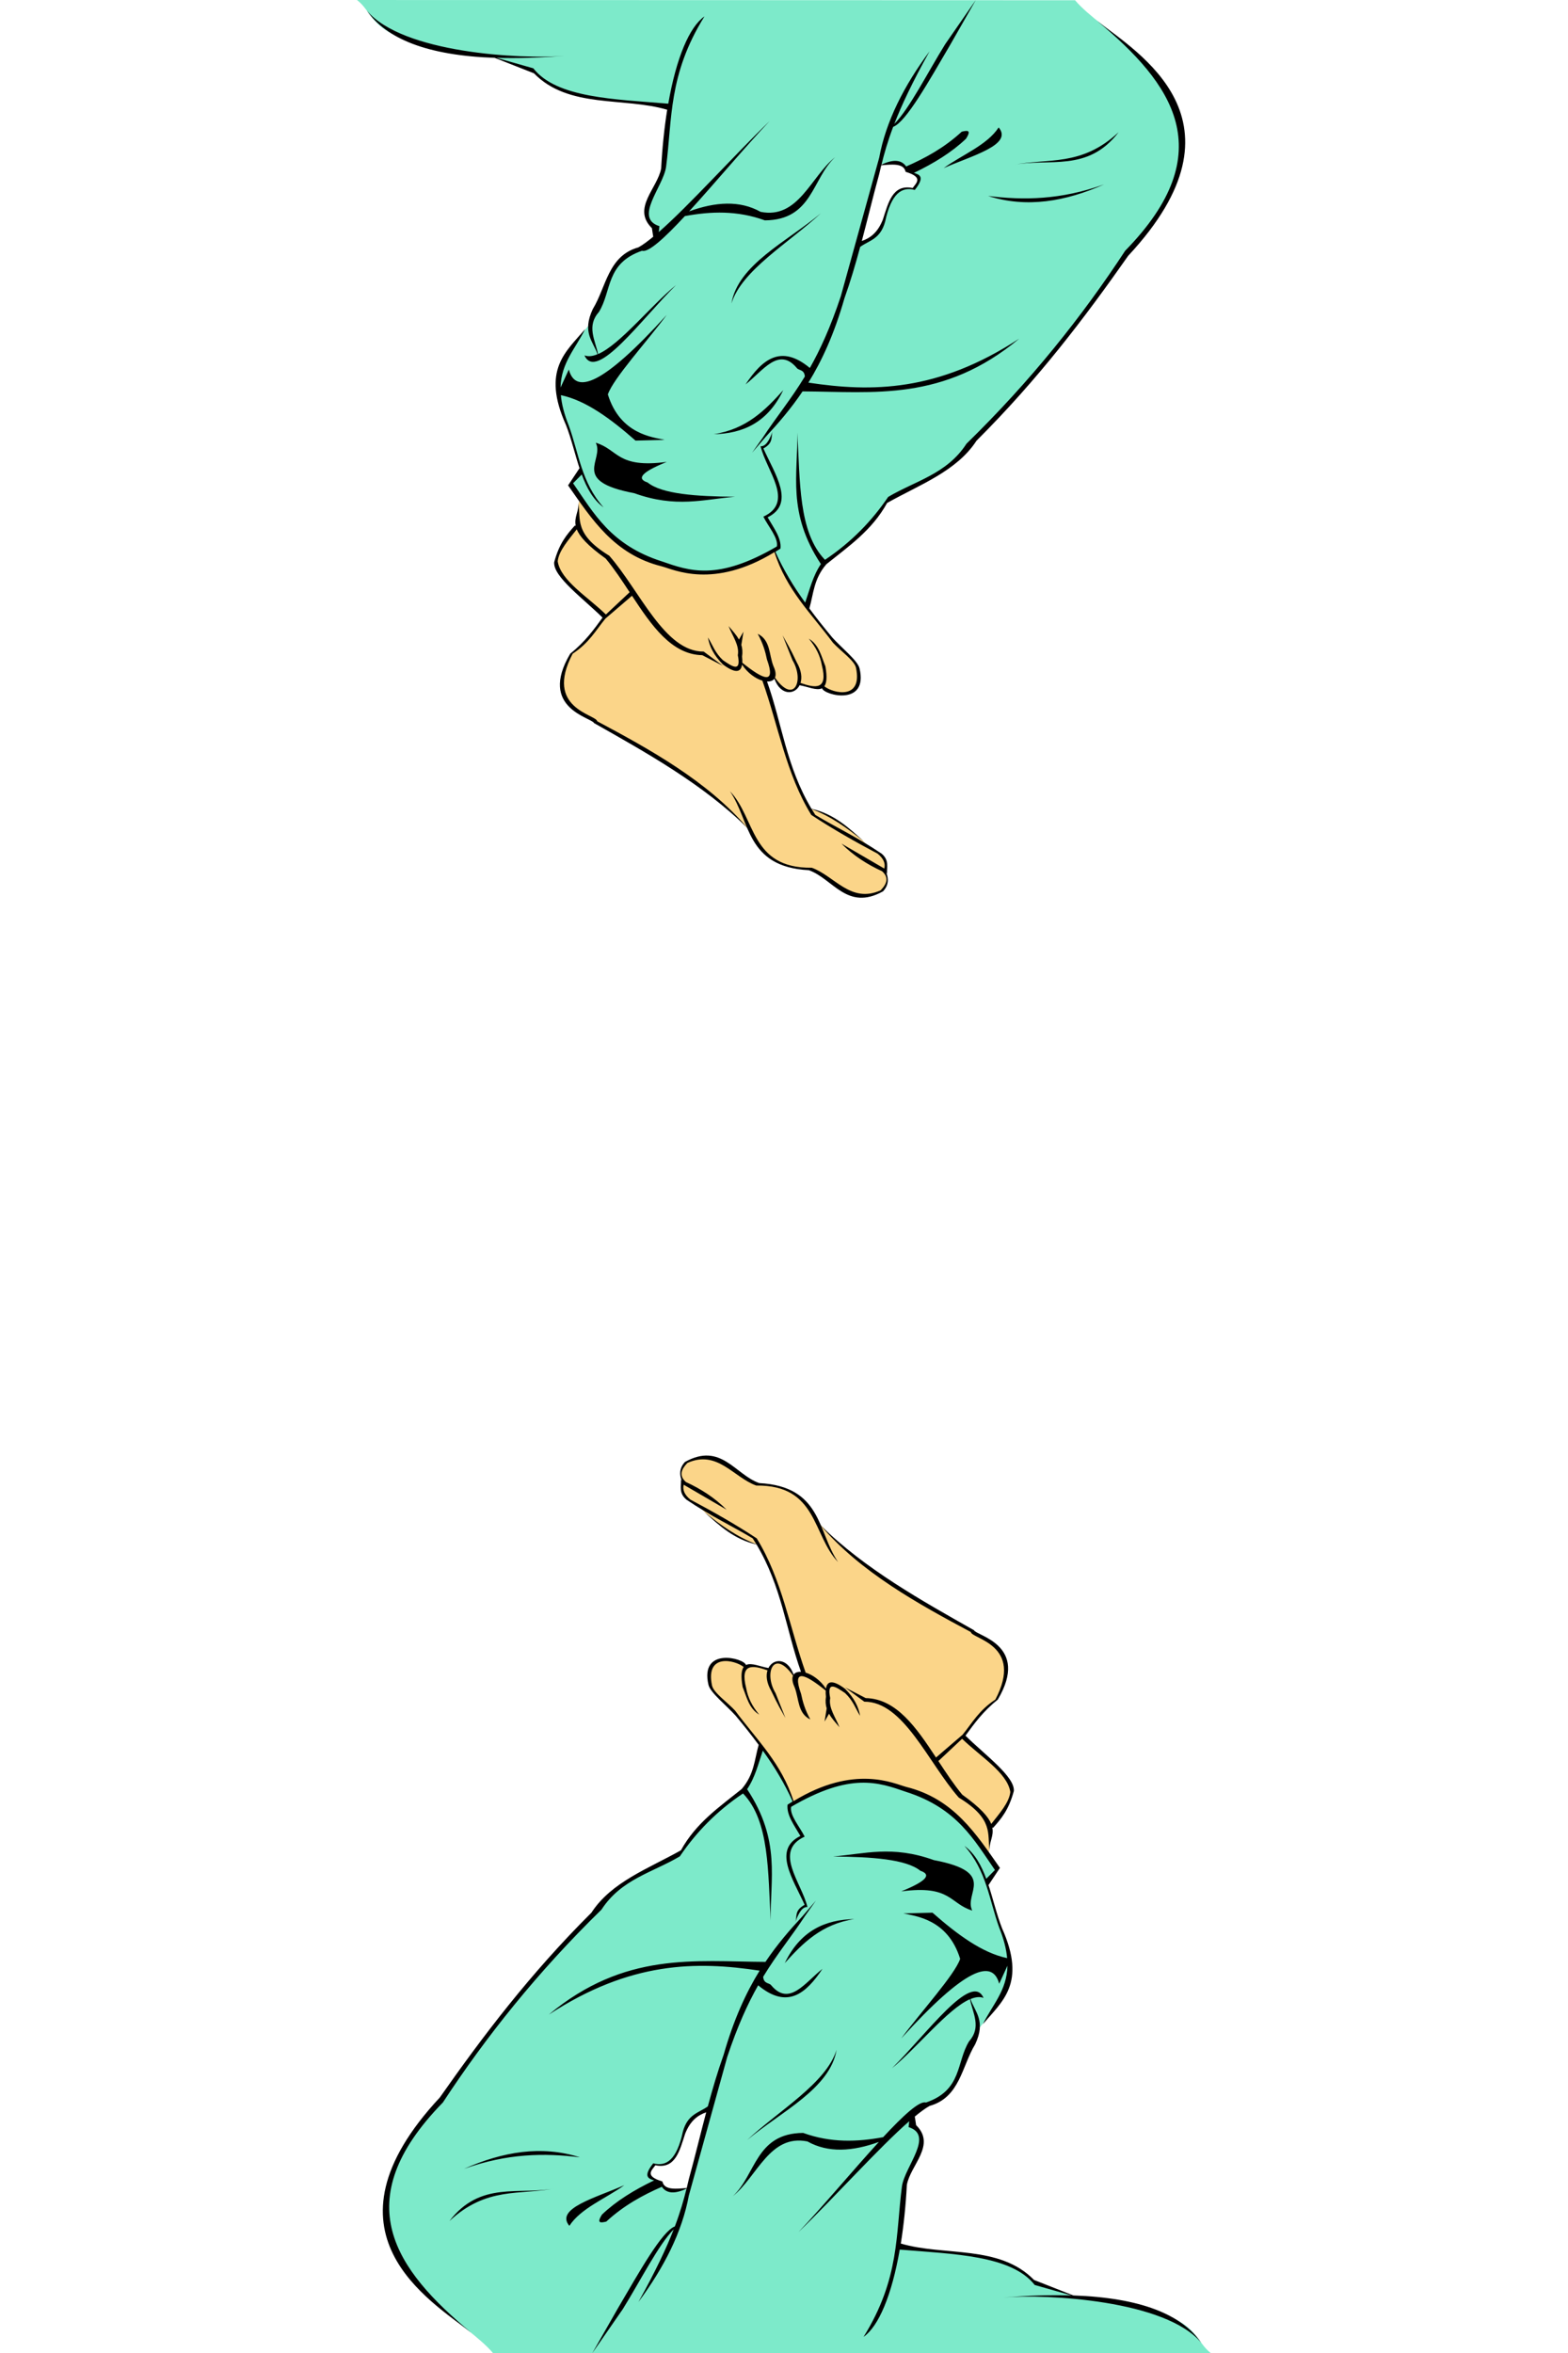 <?xml version="1.0" encoding="UTF-8" standalone="no"?>
<!-- Created with Inkscape (http://www.inkscape.org/) -->

<svg
   xmlns:dc="http://purl.org/dc/elements/1.1/"
   xmlns:cc="http://creativecommons.org/ns#"
   xmlns:rdf="http://www.w3.org/1999/02/22-rdf-syntax-ns#"
   xmlns:svg="http://www.w3.org/2000/svg"
   xmlns="http://www.w3.org/2000/svg"
   xmlns:sodipodi="http://sodipodi.sourceforge.net/DTD/sodipodi-0.dtd"
   xmlns:inkscape="http://www.inkscape.org/namespaces/inkscape"
   id="svg3948"
   version="1.1"
   inkscape:version="0.48.4 r9939"
   width="99.988"
   height="150"
   sodipodi:docname="Jumper.svg">
  <defs
     id="defs3952" />
  <sodipodi:namedview
     pagecolor="#ffffff"
     bordercolor="#666666"
     borderopacity="1"
     objecttolerance="10"
     gridtolerance="10"
     guidetolerance="10"
     inkscape:pageopacity="0"
     inkscape:pageshadow="2"
     inkscape:window-width="1275"
     inkscape:window-height="708"
     id="namedview3950"
     showgrid="false"
     inkscape:zoom="0.67350798"
     inkscape:cx="-19.698606"
     inkscape:cy="91.803186"
     inkscape:window-x="2"
     inkscape:window-y="27"
     inkscape:window-maximized="0"
     inkscape:current-layer="svg3948"
     fit-margin-top="0"
     fit-margin-left="22.73"
     fit-margin-right="22.73"
     fit-margin-bottom="0" />
  <g
     id="g4544"
     transform="matrix(0.167,0,0,0.167,-10.285,-0.13)">
    <path
       sodipodi:nodetypes="cccccccccccscccccscccc"
       inkscape:connector-curvature="0"
       id="path4542"
       d="m 282.651,192.155 -1.151,9.204 c -8.518,12.443 -12.19,15.716 1.918,26.463 l 8.821,8.437 c -4.092,5.297 -7.896,12.181 -12.656,13.807 -4.358,9.782 -7.056,19.291 9.204,25.696 21.549,12.224 43.181,24.355 59.445,42.57 3.239,4.781 7.808,14.698 23.668,14.148 l 14.3,8.863 c 3.566,1.525 16.034,2.792 13.807,-7.287 -0.316,-8.115 -2.082,-6.488 -7.601,-11.008 -2.904,-3.311 -9.012,-7.496 -13.644,-10.231 -2.284,-1.349 -4.853,-2.68 -7.949,-3.397 -9.554,-14.425 -11.206,-32.508 -17.212,-48.999 l 3.068,-1.918 c 3.356,5.487 7.243,8.698 9.882,3.068 3.324,0.971 5.97,2.261 9.293,1.151 4.36,4.511 9.498,2.761 11.922,1.345 2.179,-1.272 2.749,-4.15 0.734,-9.783 C 374.88,240.559 363.307,226.322 357.82,210.564 l -41.803,-4.602 z"
       style="fill:#fbd589;fill-opacity:1;stroke:none" />
    <path
       sodipodi:nodetypes="cccccscscccssccccccscccccccc"
       inkscape:connector-curvature="0"
       id="path4537"
       d="m 197.906,0.781 c 8.391,6.507 2.703,16.366 51.969,21.562 l 15.406,5.188 c 6.401,9.377 29.096,11.78 51.781,14.188 l -3.344,28.094 c -7.087,10.326 -5.439,10.714 -3.125,17.625 0.367,1.097 0.725,2.352 1.094,3.844 -6.514,5.805 -10.714,6.642 -14.062,10.844 -4.845,6.08 -7.43,14.781 -10.562,22.062 -17.929,20.509 -11.969,30.147 -7.875,41.5 l 4.344,14.719 c -0.859,2.378 -4.165,3.38 -3.656,5.125 3.028,10.379 25.548,33.131 51.25,33.844 9.56,0.265 17.793,-3.501 26.5,-8.625 0.591,5.502 8.012,13.652 11.312,20.906 l 7,-16.094 c 8.396,-6.874 17.723,-11.064 24.25,-23.312 10.824,-7.092 22.036,-10.109 32.406,-21.969 23.361,-24.074 43.106,-49.028 61.375,-74.375 31.767,-36.675 16.84,-57.486 -1.625,-77.094 -5.397,-5.731 -15.325,-12.047 -20.25,-17.938 z m 199.938,62.688 c 3.439,-0.232 6.938,-1.008 10.031,1.875 5.268,1.81 5.266,4.624 2.969,7.875 -10.192,-2.353 -10.044,9.08 -13.281,16 l -8.135,5.158 z"
       style="fill:#7deaca;fill-opacity:1;stroke:none" />
    <path
       sodipodi:nodetypes="ccccccccscccccccccccccccccccccccccccccccccccccccccccccccccccccccccccccccccccccccccccccccccccccccccccccccccccccccccccccccccccccccccccccccccccccccccccccccccccccccccccccccccccccccccccccccccccccccccccccccccccc"
       inkscape:connector-curvature="0"
       id="path3958"
       d="M 434.167,0.823 422.511,17.635 c -6.55,10.552 -13.788,24.838 -19.438,30.438 2.746,-7.065 6.826,-15.783 13.469,-27.719 -9.803,13.221 -16.672,26.713 -19.25,40.656 l -14.656,52.875 c -3.943,11.835 -7.87,20.384 -11.812,27.344 -11.176,-9.288 -18.297,-3.09 -24.562,6.281 6.71,-5.275 12.701,-14.547 19.625,-6.219 0.799,0.961 2.785,0.437 3.031,3.188 -5.365,8.83 -10.729,15.215 -16.094,23.375 l -4.062,5.719 5.125,-5.969 c 4.862,-5.228 9.645,-10.738 14.156,-17.438 27.03,0.137 53.748,3.998 82.719,-20.125 -31.141,20.339 -56.36,20.445 -80.5,16.781 5.152,-8.317 9.855,-18.528 13.75,-32.125 2.342,-6.566 4.256,-13.121 6.031,-19.688 3.447,-2.498 7.715,-2.917 9.531,-9.656 2.35,-10.912 6.44,-13.404 11.312,-12.062 3.987,-5.037 1.886,-5.827 -0.312,-6.531 7.634,-3.672 14.474,-7.871 19.875,-13.031 2.262,-3.536 0.363,-3.152 -1.625,-2.688 -6.763,6.216 -13.951,10.091 -21.219,13.281 -1.782,-2.576 -4.913,-2.848 -9.438,-0.688 1.077,-4.301 2.348,-8.832 4.469,-14.438 4.905,-1.812 13.537,-17.257 21.781,-31.312 z m -232.5,4 c 7.424,10.704 22.93,17.134 48.812,18.031 l 15,5.906 c 13.251,13.58 34.273,8.986 50.875,13.906 -1.08,6.734 -1.87,14.214 -2.312,22.406 -1.395,7.593 -11.266,15.188 -3.531,22.781 l 0.5,3.281 c -2.124,1.745 -4.045,3.169 -5.656,4.062 -11.583,3.218 -12.277,15.15 -17.406,23.531 -4.187,8.935 0.075,12.265 1.812,17.25 -1.862,0.773 -3.539,1.001 -5,0.438 4.52,10.278 21.841,-13.946 34.969,-26.844 -9.653,7.889 -21.372,22.703 -29.75,26.344 -4e-4,-0.002 -0.031,0.002 -0.031,0 -1.1,-5.34 -4.45,-10.692 0.312,-16.031 4.972,-7.986 2.553,-18.626 16.5,-23.406 2.404,0.822 8.655,-4.939 16.344,-13.219 9.907,-1.837 19.999,-2.194 30.531,1.625 18.207,-0.11 17.999,-15.99 26.844,-24.125 -9.273,7.397 -14.049,23.771 -28.469,20.875 -7.983,-4.474 -17.276,-3.804 -27.281,-0.188 9.788,-10.694 21.529,-24.774 30.719,-34.438 -13.908,13.416 -30.765,32.266 -42.312,42.344 l 0.25,-2.25 c -9.897,-3.097 1.384,-14.918 2.531,-22.562 2.411,-18.292 0.766,-35.156 14.656,-57.5 -5.756,4.029 -10.76,15.855 -13.812,33.313 -20.546,-1.722 -42.672,-2.153 -51.531,-13.5 l -14.062,-4 c 7.75,0.238 16.41,-0.008 26.062,-0.781 -16.732,1.4 -62.036,-1.053 -75.562,-17.25 z m 278.75,3.844 c 28.911,23.988 47.759,50.063 10.812,87.813 -16.408,25.019 -36.013,49.659 -60.594,73.656 -7.542,11.634 -19.615,14.177 -29.906,20.312 -6.204,9.145 -14.061,17.268 -24.125,24 -10.232,-10.538 -9.464,-30.329 -10.594,-48.531 0.341,15.935 -3.979,30.467 9.031,50.156 -3.115,4.627 -4.265,9.747 -6,14.719 -4.432,-6.198 -8.359,-12.602 -11.375,-19.406 0.637,-0.39 1.289,-0.795 1.938,-1.219 0.443,-3.977 -2.617,-7.96 -4.906,-11.938 10.604,-5.222 2.938,-16.234 -1.625,-26.281 3.995,-2.169 2.8,-4.362 3.531,-6.531 -1.225,3.459 -2.649,5.831 -4.594,5.688 2.283,9.473 13.128,21.315 1.062,26.875 1.936,3.851 5.79,8.166 5.156,11.375 -22.668,13.226 -33.26,9.389 -43.938,5.688 -19.477,-6.239 -25.928,-18.35 -33.875,-29.812 l 3.312,-3.344 c 1.88,5.088 4.317,9.621 8.344,12.562 -8.482,-9.467 -9.459,-20.653 -13.281,-31.188 -1.809,-4.502 -2.738,-8.314 -3.031,-11.656 9.5,1.987 19,8.986 28.5,17.344 l 11.125,-0.281 c -4.514,-1.039 -16.977,-2.084 -21.688,-17.344 2.003,-5.999 14.973,-20.233 22.5,-30.375 -24.606,27.102 -34.865,30.406 -37.406,20.875 l -3.156,6.875 c 0.208,-9.553 5.835,-15.017 9.375,-22.312 -7.222,8.617 -16.772,15.465 -7.312,36.594 2.075,5.286 3.439,11.295 5.281,16.812 l -0.125,-0.281 -4.344,6.531 c 9.086,12.932 17.579,26.389 35.781,30.906 4.591,1.191 19.699,8.84 43.025,-5.435 4.515,14.377 14.038,23.418 22.319,34.56 2.967,3.201 8.209,6.834 8.812,9.562 2.64,12.485 -8.778,9.752 -12.094,7.094 0.865,-1.18 1.149,-3.476 0.406,-7.656 -1.575,-3.836 -2.373,-8.133 -6.344,-10.531 2.682,3.133 4.364,6.512 5,10.156 2.416,9.49 -2.42,8.77 -8.156,6.75 0.626,-2.006 0.386,-4.728 -1.438,-7.875 -2.573,-5.484 -3.776,-7.354 -5.406,-10.312 l 3.781,9.5 c 4.593,7.621 0.703,17.116 -6.688,6.656 0.432,-0.986 0.325,-2.468 -0.625,-4.5 -1.669,-4.26 -1.077,-9.893 -5.969,-12.219 2.05,3.691 2.913,6.805 3.531,9.781 3.56,9.869 -1.43,7.669 -9.406,1.25 0.036,-0.681 -8.5e-4,-1.462 -0.094,-2.344 0.246,-1.718 0.12,-3.169 -0.281,-4.469 l 0.812,-5.031 -1.719,3 c -1.043,-1.869 -2.558,-3.452 -3.969,-5.156 1.419,3.699 4.241,7.366 3.531,11.125 1.396,6.75 -2.142,4.332 -5.688,1.906 -3.072,-2.893 -3.932,-5.795 -5.719,-8.688 0.574,3.435 2.256,6.877 5.719,10.312 4.647,3.455 6.865,3.141 7.312,0.062 2.108,3.246 5.165,5.348 7.75,6.125 6.097,17.139 9.046,35.63 18.688,51.25 8.122,5.366 16.77,10.242 25.312,14.781 2.344,1.898 3.051,3.789 2.562,5.688 l -16.375,-9.531 c 4.615,4.641 9.896,7.962 15.531,10.562 2.731,2.429 1.796,4.852 -0.562,7.281 -11.426,5.131 -17.606,-5.504 -26.281,-8.625 -23.487,0.296 -21.412,-19.019 -31.25,-29.188 7.861,11.41 6.09,28.862 30.094,30.125 9.236,3.223 14.6,15.734 28.375,8.062 2.228,-2.422 2.12,-4.859 1.188,-7.281 l 0.344,0.562 c -0.175,-2.557 0.911,-5.099 -2.094,-7.656 -9.522,-6.423 -17.618,-10.147 -25.312,-14.781 -0.49,-0.758 -0.953,-1.492 -1.406,-2.25 7.229,2.732 13.723,7.324 20,12.438 -5.755,-5.262 -11.48,-10.568 -20.062,-12.531 -9.651,-16.194 -11.203,-32.4 -16.969,-48.594 1.247,0.063 2.257,-0.274 2.812,-1.062 2.329,6.518 7.788,6.281 9.656,2.438 l 0.031,0.094 c 2.868,0.431 6.43,2.182 8.5,1.125 0.697,2.648 17.782,7.041 14.312,-7.625 -0.758,-3.001 -6.854,-7.797 -10.375,-11.719 -3.052,-3.659 -5.991,-7.354 -8.781,-11.125 1.622,-5.622 1.649,-11.253 6.5,-16.875 8.46,-6.808 17.414,-12.901 23.188,-23.375 12.35,-6.954 26.559,-12.075 34.156,-23.781 23.602,-23.522 41.394,-47.04 57.906,-70.563 48.226,-51.711 3.497,-77.535 -11.969,-89.75 z m -37.5,40.75 c -4.36,6.717 -13.902,10.411 -21,15.531 10.697,-4.742 26.618,-8.869 21,-15.531 z m 45.812,1.812 c -14.216,13.275 -26.96,9.841 -40.25,12.469 13.64,-2.635 28.444,3.006 40.25,-12.469 z m -86.344,12.375 c 2.487,0.007 4.524,0.531 5,2.75 6.827,2.067 4.211,4.12 2.688,6.188 -7.691,-1.599 -9.273,5.627 -11.375,12.062 -2.023,5.074 -4.901,7.063 -8.031,8.156 2.256,-8.502 4.282,-16.998 6.625,-25.5 0.27,-1.123 0.528,-2.265 0.812,-3.406 1.444,-0.103 2.934,-0.254 4.281,-0.25 z m 80.781,7.562 c -16.55,5.932 -30.78,6.097 -44.281,4.406 14.765,4.694 29.516,2.127 44.281,-4.406 z m -108.125,11 c -13.008,10.874 -31.668,19.619 -34.156,34.438 3.871,-12.637 21.894,-23.091 34.156,-34.438 z m -14.375,67.531 c -6.857,7.606 -14.028,14.883 -26.562,16.812 11.065,-0.246 20.543,-4.314 26.562,-16.812 z m -71.594,20.062 c 3.406,6.552 -9.905,14.621 14.656,19.25 16.025,5.767 26.52,2.35 38.5,1.375 -14.778,-0.119 -27.875,-1.022 -33.344,-5.438 -3.985,-1.336 -3.129,-3.653 7.312,-7.875 -19.013,2.546 -18.445,-4.692 -27.125,-7.312 z m -6.625,22.844 c 0.308,3.192 -1.699,5.482 -1.031,8.812 l -0.344,-0.031 c -2.958,3.319 -5.917,6.684 -7.875,14 -0.416,5.502 11.031,13.775 18.469,21.125 -3.361,4.604 -6.62,9.177 -12.344,13.781 -12.344,20.87 8.207,24.334 9.094,26.469 19.476,11.026 41.712,23.343 58.633,40.117 -15.215,-17.963 -37.624,-30.233 -57.415,-40.805 -0.358,-2.634 -20.435,-4.805 -9.375,-25.781 6.356,-4.2 8.793,-8.875 12.5,-13.406 l 10.156,-8.719 c 7.491,11.395 15.105,22.442 26.844,22.688 l 7.875,4.062 -7.344,-5.438 c -14.951,0.096 -24.326,-23.188 -36.062,-36.594 -13.561,-8.283 -10.79,-13.983 -11.781,-20.281 z m -0.625,10.219 c 1.105,2.723 4.092,6.177 11.062,11.156 3.207,3.857 6.167,8.335 9.125,12.844 l -9.062,8.5 c -6.835,-6.691 -17.288,-12.931 -18.406,-20.312 0.443,-4.058 4.106,-8.129 7.281,-12.188 z"
       style="fill:#000000;fill-opacity:1;stroke:none" />
  </g>
  <g
     transform="matrix(-0.167,0,0,-0.167,110.274,150.13)"
     id="g4544-4">
    <path
       sodipodi:nodetypes="cccccccccccscccccscccc"
       inkscape:connector-curvature="0"
       id="path4542-7"
       d="m 282.651,192.155 -1.151,9.204 c -8.518,12.443 -12.19,15.716 1.918,26.463 l 8.821,8.437 c -4.092,5.297 -7.896,12.181 -12.656,13.807 -4.358,9.782 -7.056,19.291 9.204,25.696 21.549,12.224 43.181,24.355 59.445,42.57 3.239,4.781 7.808,14.698 23.668,14.148 l 14.3,8.863 c 3.566,1.525 16.034,2.792 13.807,-7.287 -0.316,-8.115 -2.082,-6.488 -7.601,-11.008 -2.904,-3.311 -9.012,-7.496 -13.644,-10.231 -2.284,-1.349 -4.853,-2.68 -7.949,-3.397 -9.554,-14.425 -11.206,-32.508 -17.212,-48.999 l 3.068,-1.918 c 3.356,5.487 7.243,8.698 9.882,3.068 3.324,0.971 5.97,2.261 9.293,1.151 4.36,4.511 9.498,2.761 11.922,1.345 2.179,-1.272 2.749,-4.15 0.734,-9.783 C 374.88,240.559 363.307,226.322 357.82,210.564 l -41.803,-4.602 z"
       style="fill:#fbd589;fill-opacity:1;stroke:none" />
    <path
       sodipodi:nodetypes="cccccscscccssccccccscccccccc"
       inkscape:connector-curvature="0"
       id="path4537-6"
       d="m 197.906,0.781 c 8.391,6.507 2.703,16.366 51.969,21.562 l 15.406,5.188 c 6.401,9.377 29.096,11.78 51.781,14.188 l -3.344,28.094 c -7.087,10.326 -5.439,10.714 -3.125,17.625 0.367,1.097 0.725,2.352 1.094,3.844 -6.514,5.805 -10.714,6.642 -14.062,10.844 -4.845,6.08 -7.43,14.781 -10.562,22.062 -17.929,20.509 -11.969,30.147 -7.875,41.5 l 4.344,14.719 c -0.859,2.378 -4.165,3.38 -3.656,5.125 3.028,10.379 25.548,33.131 51.25,33.844 9.56,0.265 17.793,-3.501 26.5,-8.625 0.591,5.502 8.012,13.652 11.312,20.906 l 7,-16.094 c 8.396,-6.874 17.723,-11.064 24.25,-23.312 10.824,-7.092 22.036,-10.109 32.406,-21.969 23.361,-24.074 43.106,-49.028 61.375,-74.375 31.767,-36.675 16.84,-57.486 -1.625,-77.094 -5.397,-5.731 -15.325,-12.047 -20.25,-17.938 z m 199.938,62.688 c 3.439,-0.232 6.938,-1.008 10.031,1.875 5.268,1.81 5.266,4.624 2.969,7.875 -10.192,-2.353 -10.044,9.08 -13.281,16 l -8.135,5.158 z"
       style="fill:#7deaca;fill-opacity:1;stroke:none" />
    <path
       sodipodi:nodetypes="ccccccccscccccccccccccccccccccccccccccccccccccccccccccccccccccccccccccccccccccccccccccccccccccccccccccccccccccccccccccccccccccccccccccccccccccccccccccccccccccccccccccccccccccccccccccccccccccccccccccccccccc"
       inkscape:connector-curvature="0"
       id="path3958-9"
       d="M 434.167,0.823 422.511,17.635 c -6.55,10.552 -13.788,24.838 -19.438,30.438 2.746,-7.065 6.826,-15.783 13.469,-27.719 -9.803,13.221 -16.672,26.713 -19.25,40.656 l -14.656,52.875 c -3.943,11.835 -7.87,20.384 -11.812,27.344 -11.176,-9.288 -18.297,-3.09 -24.562,6.281 6.71,-5.275 12.701,-14.547 19.625,-6.219 0.799,0.961 2.785,0.437 3.031,3.188 -5.365,8.83 -10.729,15.215 -16.094,23.375 l -4.062,5.719 5.125,-5.969 c 4.862,-5.228 9.645,-10.738 14.156,-17.438 27.03,0.137 53.748,3.998 82.719,-20.125 -31.141,20.339 -56.36,20.445 -80.5,16.781 5.152,-8.317 9.855,-18.528 13.75,-32.125 2.342,-6.566 4.256,-13.121 6.031,-19.688 3.447,-2.498 7.715,-2.917 9.531,-9.656 2.35,-10.912 6.44,-13.404 11.312,-12.062 3.987,-5.037 1.886,-5.827 -0.312,-6.531 7.634,-3.672 14.474,-7.871 19.875,-13.031 2.262,-3.536 0.363,-3.152 -1.625,-2.688 -6.763,6.216 -13.951,10.091 -21.219,13.281 -1.782,-2.576 -4.913,-2.848 -9.438,-0.688 1.077,-4.301 2.348,-8.832 4.469,-14.438 4.905,-1.812 13.537,-17.257 21.781,-31.312 z m -232.5,4 c 7.424,10.704 22.93,17.134 48.812,18.031 l 15,5.906 c 13.251,13.58 34.273,8.986 50.875,13.906 -1.08,6.734 -1.87,14.214 -2.312,22.406 -1.395,7.593 -11.266,15.188 -3.531,22.781 l 0.5,3.281 c -2.124,1.745 -4.045,3.169 -5.656,4.062 -11.583,3.218 -12.277,15.15 -17.406,23.531 -4.187,8.935 0.075,12.265 1.812,17.25 -1.862,0.773 -3.539,1.001 -5,0.438 4.52,10.278 21.841,-13.946 34.969,-26.844 -9.653,7.889 -21.372,22.703 -29.75,26.344 -4e-4,-0.002 -0.031,0.002 -0.031,0 -1.1,-5.34 -4.45,-10.692 0.312,-16.031 4.972,-7.986 2.553,-18.626 16.5,-23.406 2.404,0.822 8.655,-4.939 16.344,-13.219 9.907,-1.837 19.999,-2.194 30.531,1.625 18.207,-0.11 17.999,-15.99 26.844,-24.125 -9.273,7.397 -14.049,23.771 -28.469,20.875 -7.983,-4.474 -17.276,-3.804 -27.281,-0.188 9.788,-10.694 21.529,-24.774 30.719,-34.438 -13.908,13.416 -30.765,32.266 -42.312,42.344 l 0.25,-2.25 c -9.897,-3.097 1.384,-14.918 2.531,-22.562 2.411,-18.292 0.766,-35.156 14.656,-57.5 -5.756,4.029 -10.76,15.855 -13.812,33.313 -20.546,-1.722 -42.672,-2.153 -51.531,-13.5 l -14.062,-4 c 7.75,0.238 16.41,-0.008 26.062,-0.781 -16.732,1.4 -62.036,-1.053 -75.562,-17.25 z m 278.75,3.844 c 28.911,23.988 47.759,50.063 10.812,87.813 -16.408,25.019 -36.013,49.659 -60.594,73.656 -7.542,11.634 -19.615,14.177 -29.906,20.312 -6.204,9.145 -14.061,17.268 -24.125,24 -10.232,-10.538 -9.464,-30.329 -10.594,-48.531 0.341,15.935 -3.979,30.467 9.031,50.156 -3.115,4.627 -4.265,9.747 -6,14.719 -4.432,-6.198 -8.359,-12.602 -11.375,-19.406 0.637,-0.39 1.289,-0.795 1.938,-1.219 0.443,-3.977 -2.617,-7.96 -4.906,-11.938 10.604,-5.222 2.938,-16.234 -1.625,-26.281 3.995,-2.169 2.8,-4.362 3.531,-6.531 -1.225,3.459 -2.649,5.831 -4.594,5.688 2.283,9.473 13.128,21.315 1.062,26.875 1.936,3.851 5.79,8.166 5.156,11.375 -22.668,13.226 -33.26,9.389 -43.938,5.688 -19.477,-6.239 -25.928,-18.35 -33.875,-29.812 l 3.312,-3.344 c 1.88,5.088 4.317,9.621 8.344,12.562 -8.482,-9.467 -9.459,-20.653 -13.281,-31.188 -1.809,-4.502 -2.738,-8.314 -3.031,-11.656 9.5,1.987 19,8.986 28.5,17.344 l 11.125,-0.281 c -4.514,-1.039 -16.977,-2.084 -21.688,-17.344 2.003,-5.999 14.973,-20.233 22.5,-30.375 -24.606,27.102 -34.865,30.406 -37.406,20.875 l -3.156,6.875 c 0.208,-9.553 5.835,-15.017 9.375,-22.312 -7.222,8.617 -16.772,15.465 -7.312,36.594 2.075,5.286 3.439,11.295 5.281,16.812 l -0.125,-0.281 -4.344,6.531 c 9.086,12.932 17.579,26.389 35.781,30.906 4.591,1.191 19.699,8.84 43.025,-5.435 4.515,14.377 14.038,23.418 22.319,34.56 2.967,3.201 8.209,6.834 8.812,9.562 2.64,12.485 -8.778,9.752 -12.094,7.094 0.865,-1.18 1.149,-3.476 0.406,-7.656 -1.575,-3.836 -2.373,-8.133 -6.344,-10.531 2.682,3.133 4.364,6.512 5,10.156 2.416,9.49 -2.42,8.77 -8.156,6.75 0.626,-2.006 0.386,-4.728 -1.438,-7.875 -2.573,-5.484 -3.776,-7.354 -5.406,-10.312 l 3.781,9.5 c 4.593,7.621 0.703,17.116 -6.688,6.656 0.432,-0.986 0.325,-2.468 -0.625,-4.5 -1.669,-4.26 -1.077,-9.893 -5.969,-12.219 2.05,3.691 2.913,6.805 3.531,9.781 3.56,9.869 -1.43,7.669 -9.406,1.25 0.036,-0.681 -8.5e-4,-1.462 -0.094,-2.344 0.246,-1.718 0.12,-3.169 -0.281,-4.469 l 0.812,-5.031 -1.719,3 c -1.043,-1.869 -2.558,-3.452 -3.969,-5.156 1.419,3.699 4.241,7.366 3.531,11.125 1.396,6.75 -2.142,4.332 -5.688,1.906 -3.072,-2.893 -3.932,-5.795 -5.719,-8.688 0.574,3.435 2.256,6.877 5.719,10.312 4.647,3.455 6.865,3.141 7.312,0.062 2.108,3.246 5.165,5.348 7.75,6.125 6.097,17.139 9.046,35.63 18.688,51.25 8.122,5.366 16.77,10.242 25.312,14.781 2.344,1.898 3.051,3.789 2.562,5.688 l -16.375,-9.531 c 4.615,4.641 9.896,7.962 15.531,10.562 2.731,2.429 1.796,4.852 -0.562,7.281 -11.426,5.131 -17.606,-5.504 -26.281,-8.625 -23.487,0.296 -21.412,-19.019 -31.25,-29.188 7.861,11.41 6.09,28.862 30.094,30.125 9.236,3.223 14.6,15.734 28.375,8.062 2.228,-2.422 2.12,-4.859 1.188,-7.281 l 0.344,0.562 c -0.175,-2.557 0.911,-5.099 -2.094,-7.656 -9.522,-6.423 -17.618,-10.147 -25.312,-14.781 -0.49,-0.758 -0.953,-1.492 -1.406,-2.25 7.229,2.732 13.723,7.324 20,12.438 -5.755,-5.262 -11.48,-10.568 -20.062,-12.531 -9.651,-16.194 -11.203,-32.4 -16.969,-48.594 1.247,0.063 2.257,-0.274 2.812,-1.062 2.329,6.518 7.788,6.281 9.656,2.438 l 0.031,0.094 c 2.868,0.431 6.43,2.182 8.5,1.125 0.697,2.648 17.782,7.041 14.312,-7.625 -0.758,-3.001 -6.854,-7.797 -10.375,-11.719 -3.052,-3.659 -5.991,-7.354 -8.781,-11.125 1.622,-5.622 1.649,-11.253 6.5,-16.875 8.46,-6.808 17.414,-12.901 23.188,-23.375 12.35,-6.954 26.559,-12.075 34.156,-23.781 23.602,-23.522 41.394,-47.04 57.906,-70.563 48.226,-51.711 3.497,-77.535 -11.969,-89.75 z m -37.5,40.75 c -4.36,6.717 -13.902,10.411 -21,15.531 10.697,-4.742 26.618,-8.869 21,-15.531 z m 45.812,1.812 c -14.216,13.275 -26.96,9.841 -40.25,12.469 13.64,-2.635 28.444,3.006 40.25,-12.469 z m -86.344,12.375 c 2.487,0.007 4.524,0.531 5,2.75 6.827,2.067 4.211,4.12 2.688,6.188 -7.691,-1.599 -9.273,5.627 -11.375,12.062 -2.023,5.074 -4.901,7.063 -8.031,8.156 2.256,-8.502 4.282,-16.998 6.625,-25.5 0.27,-1.123 0.528,-2.265 0.812,-3.406 1.444,-0.103 2.934,-0.254 4.281,-0.25 z m 80.781,7.562 c -16.55,5.932 -30.78,6.097 -44.281,4.406 14.765,4.694 29.516,2.127 44.281,-4.406 z m -108.125,11 c -13.008,10.874 -31.668,19.619 -34.156,34.438 3.871,-12.637 21.894,-23.091 34.156,-34.438 z m -14.375,67.531 c -6.857,7.606 -14.028,14.883 -26.562,16.812 11.065,-0.246 20.543,-4.314 26.562,-16.812 z m -71.594,20.062 c 3.406,6.552 -9.905,14.621 14.656,19.25 16.025,5.767 26.52,2.35 38.5,1.375 -14.778,-0.119 -27.875,-1.022 -33.344,-5.438 -3.985,-1.336 -3.129,-3.653 7.312,-7.875 -19.013,2.546 -18.445,-4.692 -27.125,-7.312 z m -6.625,22.844 c 0.308,3.192 -1.699,5.482 -1.031,8.812 l -0.344,-0.031 c -2.958,3.319 -5.917,6.684 -7.875,14 -0.416,5.502 11.031,13.775 18.469,21.125 -3.361,4.604 -6.62,9.177 -12.344,13.781 -12.344,20.87 8.207,24.334 9.094,26.469 19.476,11.026 41.712,23.343 58.633,40.117 -15.215,-17.963 -37.624,-30.233 -57.415,-40.805 -0.358,-2.634 -20.435,-4.805 -9.375,-25.781 6.356,-4.2 8.793,-8.875 12.5,-13.406 l 10.156,-8.719 c 7.491,11.395 15.105,22.442 26.844,22.688 l 7.875,4.062 -7.344,-5.438 c -14.951,0.096 -24.326,-23.188 -36.062,-36.594 -13.561,-8.283 -10.79,-13.983 -11.781,-20.281 z m -0.625,10.219 c 1.105,2.723 4.092,6.177 11.062,11.156 3.207,3.857 6.167,8.335 9.125,12.844 l -9.062,8.5 c -6.835,-6.691 -17.288,-12.931 -18.406,-20.312 0.443,-4.058 4.106,-8.129 7.281,-12.188 z"
       style="fill:#000000;fill-opacity:1;stroke:none" />
  </g>
</svg>
